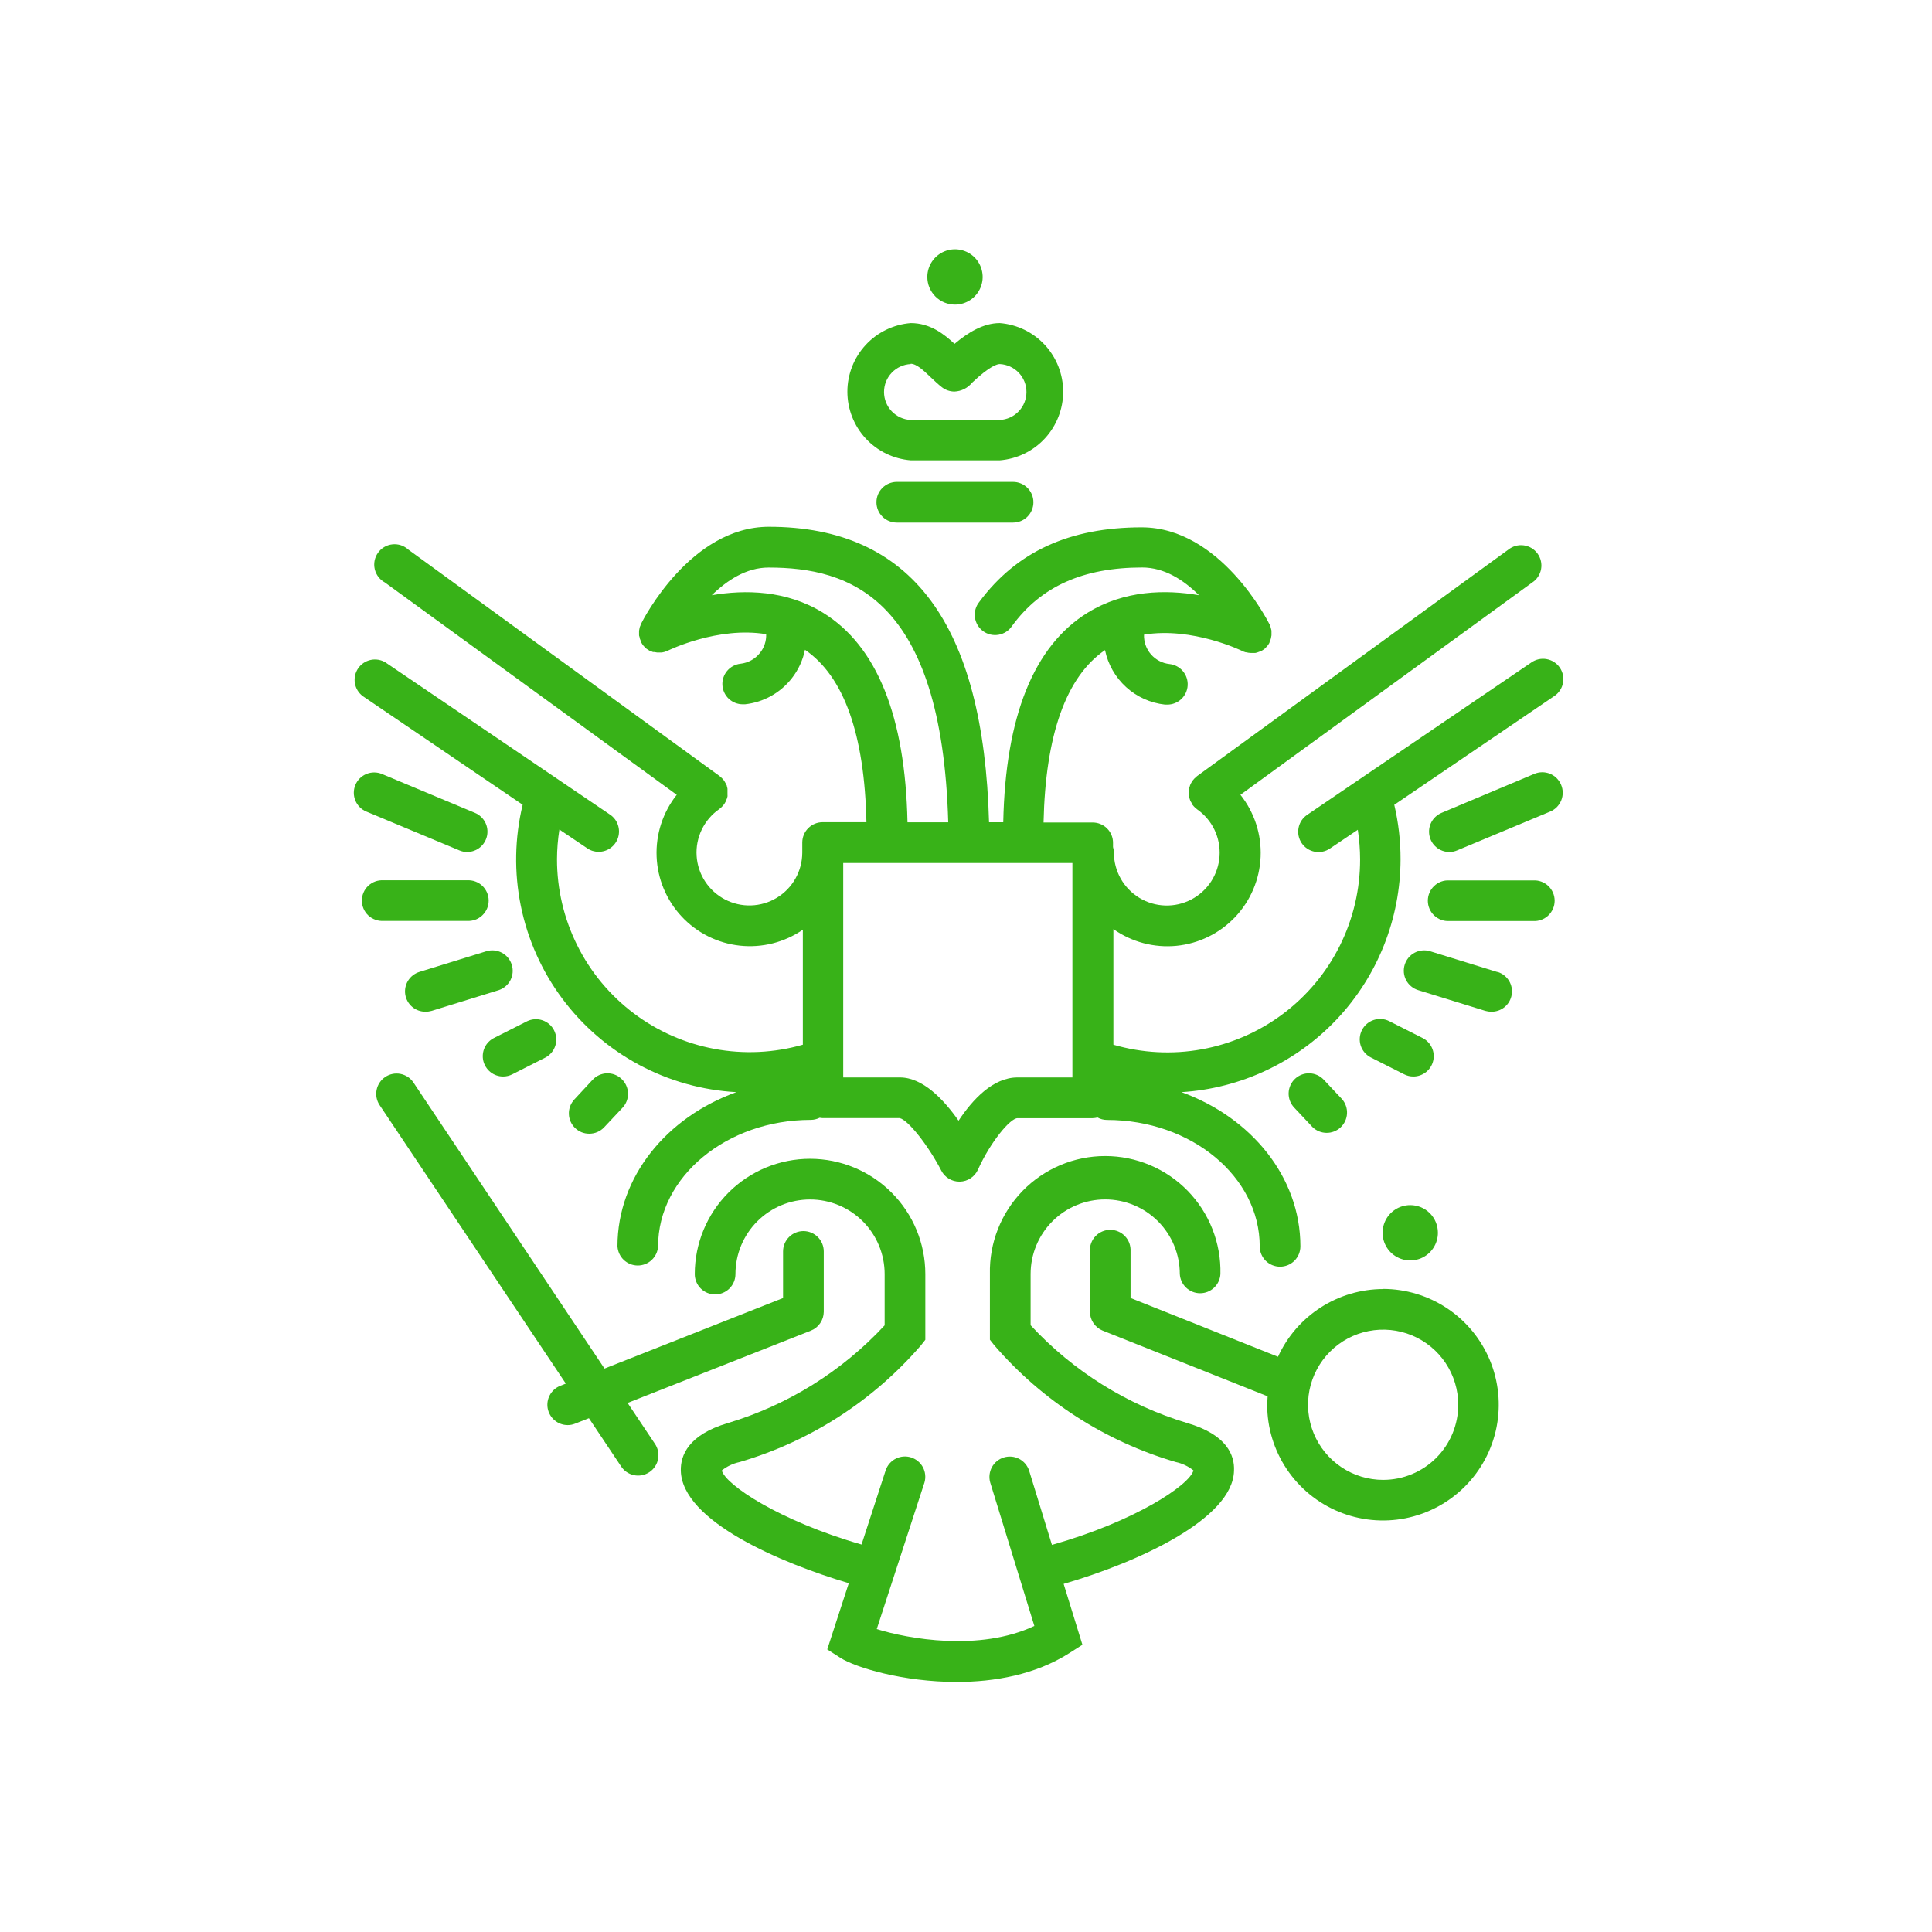 <svg width="93" height="93" viewBox="0 0 93 93" fill="none" xmlns="http://www.w3.org/2000/svg">
<path d="M57.156 68.503C54.266 67.634 51.66 66.009 49.61 63.794V61.327C49.61 60.374 49.988 59.461 50.661 58.787C51.335 58.114 52.248 57.736 53.201 57.736C54.153 57.736 55.067 58.114 55.74 58.787C56.413 59.461 56.792 60.374 56.792 61.327C56.806 61.577 56.915 61.812 57.097 61.984C57.278 62.156 57.519 62.252 57.77 62.252C58.02 62.252 58.261 62.156 58.442 61.984C58.624 61.812 58.733 61.577 58.747 61.327C58.764 60.587 58.633 59.852 58.362 59.164C58.091 58.475 57.685 57.849 57.169 57.319C56.652 56.79 56.034 56.37 55.353 56.083C54.671 55.796 53.939 55.648 53.199 55.648C52.46 55.648 51.727 55.796 51.046 56.083C50.364 56.37 49.747 56.79 49.23 57.319C48.713 57.849 48.307 58.475 48.036 59.164C47.765 59.852 47.634 60.587 47.651 61.327V64.49L47.859 64.755C50.169 67.432 53.203 69.384 56.596 70.377C56.908 70.443 57.2 70.582 57.449 70.781C57.265 71.477 54.668 73.224 50.637 74.366L49.534 70.778C49.452 70.537 49.279 70.337 49.053 70.221C48.826 70.105 48.563 70.082 48.32 70.157C48.076 70.232 47.872 70.399 47.749 70.622C47.627 70.845 47.596 71.108 47.663 71.353L49.79 78.267C47.151 79.514 43.696 78.885 42.204 78.418L44.503 71.356C44.572 71.112 44.544 70.851 44.425 70.627C44.305 70.404 44.104 70.236 43.862 70.157C43.621 70.079 43.359 70.098 43.132 70.209C42.904 70.32 42.728 70.515 42.641 70.753L41.472 74.348C37.489 73.2 34.926 71.467 34.745 70.784C34.994 70.585 35.286 70.446 35.598 70.38C38.991 69.387 42.024 67.435 44.334 64.758L44.542 64.493V61.33C44.542 59.858 43.958 58.447 42.917 57.406C41.876 56.365 40.465 55.78 38.993 55.78C37.521 55.78 36.11 56.365 35.069 57.406C34.028 58.447 33.444 59.858 33.444 61.33C33.444 61.589 33.547 61.839 33.73 62.022C33.914 62.206 34.163 62.309 34.423 62.309C34.682 62.309 34.931 62.206 35.115 62.022C35.299 61.839 35.402 61.589 35.402 61.33C35.402 60.858 35.495 60.391 35.675 59.956C35.856 59.52 36.12 59.124 36.454 58.79C36.787 58.457 37.183 58.193 37.619 58.012C38.054 57.831 38.521 57.739 38.993 57.739C39.465 57.739 39.931 57.831 40.367 58.012C40.803 58.193 41.199 58.457 41.532 58.79C41.866 59.124 42.13 59.52 42.311 59.956C42.491 60.391 42.584 60.858 42.584 61.33V63.797C40.532 66.011 37.925 67.635 35.034 68.503C33.136 69.063 32.757 70.055 32.772 70.787C32.82 73.227 37.622 75.251 40.858 76.209L39.821 79.397L40.457 79.804C41.18 80.267 43.47 80.963 46.052 80.963C47.877 80.963 49.842 80.614 51.474 79.575L52.104 79.174L51.2 76.243C54.785 75.203 59.35 73.112 59.401 70.796C59.437 70.052 59.057 69.06 57.156 68.503Z" fill="url(#paint0_linear_1_17533)"/>
<path d="M17.461 33.508L25.159 38.738C24.773 40.337 24.743 42.001 25.072 43.613C25.401 45.225 26.08 46.745 27.062 48.065C28.044 49.385 29.304 50.473 30.753 51.252C32.202 52.031 33.804 52.481 35.447 52.572C32.088 53.777 29.723 56.654 29.723 59.992C29.737 60.242 29.846 60.477 30.027 60.649C30.209 60.821 30.45 60.917 30.7 60.917C30.951 60.917 31.192 60.821 31.373 60.649C31.555 60.477 31.664 60.242 31.678 59.992C31.678 56.636 34.992 53.907 39.029 53.907C39.178 53.906 39.324 53.87 39.457 53.804C39.508 53.815 39.561 53.821 39.614 53.822H43.307C43.705 53.901 44.681 55.13 45.313 56.353C45.396 56.512 45.52 56.645 45.673 56.738C45.826 56.831 46.002 56.88 46.181 56.88H46.205C46.389 56.876 46.568 56.82 46.721 56.718C46.875 56.617 46.997 56.475 47.073 56.308C47.675 54.97 48.63 53.825 48.98 53.825H52.595C52.675 53.823 52.753 53.812 52.83 53.792C52.97 53.869 53.128 53.91 53.288 53.91C57.343 53.91 60.639 56.639 60.639 59.995C60.639 60.255 60.742 60.504 60.926 60.688C61.109 60.871 61.358 60.974 61.618 60.974C61.878 60.974 62.127 60.871 62.31 60.688C62.494 60.504 62.597 60.255 62.597 59.995C62.597 56.654 60.223 53.783 56.873 52.572C59.726 52.392 62.403 51.133 64.362 49.051C66.32 46.969 67.412 44.22 67.418 41.362C67.419 40.479 67.318 39.6 67.116 38.741L74.811 33.511C74.92 33.44 75.014 33.347 75.087 33.239C75.16 33.132 75.21 33.01 75.236 32.882C75.261 32.755 75.261 32.623 75.235 32.495C75.209 32.368 75.158 32.247 75.085 32.139C75.012 32.031 74.918 31.939 74.808 31.869C74.699 31.798 74.576 31.75 74.448 31.727C74.32 31.704 74.189 31.707 74.061 31.735C73.934 31.764 73.814 31.817 73.708 31.893L62.92 39.226C62.705 39.371 62.556 39.597 62.508 39.852C62.459 40.107 62.513 40.371 62.659 40.586C62.805 40.801 63.03 40.949 63.285 40.998C63.54 41.047 63.804 40.992 64.019 40.846L65.36 39.943C65.433 40.415 65.47 40.893 65.471 41.371C65.473 42.812 65.138 44.234 64.495 45.523C63.852 46.813 62.916 47.935 61.764 48.8C60.611 49.666 59.273 50.251 57.855 50.509C56.438 50.767 54.979 50.692 53.595 50.288V44.724C54.479 45.349 55.558 45.634 56.635 45.528C57.711 45.421 58.713 44.929 59.457 44.143C60.2 43.357 60.636 42.329 60.682 41.248C60.729 40.167 60.384 39.106 59.711 38.259L73.756 28.04C73.867 27.967 73.962 27.872 74.035 27.762C74.108 27.651 74.158 27.527 74.182 27.397C74.205 27.267 74.203 27.133 74.173 27.003C74.144 26.874 74.088 26.753 74.01 26.645C73.932 26.538 73.833 26.448 73.719 26.38C73.606 26.312 73.479 26.268 73.348 26.251C73.217 26.233 73.083 26.243 72.955 26.278C72.828 26.314 72.709 26.375 72.605 26.458L57.62 37.361L57.578 37.4C57.55 37.421 57.524 37.444 57.5 37.469C57.476 37.493 57.455 37.52 57.434 37.545C57.412 37.569 57.406 37.575 57.394 37.593C57.388 37.601 57.383 37.61 57.379 37.62C57.36 37.649 57.343 37.679 57.328 37.71C57.313 37.736 57.3 37.763 57.289 37.792C57.277 37.821 57.268 37.851 57.262 37.882C57.249 37.912 57.241 37.943 57.238 37.975C57.238 38.005 57.238 38.036 57.238 38.066C57.238 38.096 57.238 38.129 57.238 38.162C57.238 38.195 57.238 38.222 57.238 38.256C57.238 38.289 57.238 38.316 57.238 38.346C57.238 38.376 57.238 38.406 57.262 38.436C57.27 38.468 57.28 38.499 57.292 38.53C57.292 38.557 57.319 38.581 57.334 38.608C57.35 38.641 57.368 38.672 57.388 38.702C57.387 38.709 57.387 38.718 57.388 38.726C57.397 38.738 57.407 38.749 57.419 38.759C57.448 38.798 57.482 38.834 57.518 38.867L57.581 38.921C57.593 38.933 57.606 38.944 57.62 38.955C57.979 39.205 58.268 39.543 58.458 39.937C58.648 40.331 58.733 40.768 58.706 41.205C58.678 41.642 58.538 42.064 58.3 42.431C58.061 42.798 57.732 43.097 57.344 43.3C56.956 43.502 56.523 43.602 56.085 43.588C55.648 43.574 55.221 43.448 54.847 43.221C54.473 42.995 54.163 42.675 53.948 42.294C53.733 41.913 53.62 41.483 53.619 41.045C53.619 40.953 53.605 40.862 53.577 40.774V40.572C53.578 40.444 53.553 40.317 53.504 40.198C53.455 40.079 53.383 39.971 53.292 39.88C53.202 39.789 53.094 39.717 52.975 39.668C52.857 39.619 52.73 39.593 52.601 39.593H50.233C50.324 35.376 51.318 32.574 53.192 31.293C53.333 31.98 53.689 32.603 54.208 33.075C54.726 33.546 55.381 33.841 56.078 33.917H56.189C56.44 33.918 56.681 33.823 56.864 33.651C57.046 33.479 57.156 33.244 57.17 32.994C57.184 32.744 57.102 32.498 56.94 32.306C56.779 32.115 56.55 31.993 56.301 31.965C55.954 31.929 55.634 31.763 55.405 31.5C55.176 31.238 55.056 30.897 55.069 30.549C57.397 30.166 59.774 31.323 59.804 31.338C59.854 31.364 59.907 31.384 59.961 31.399H59.985C60.061 31.419 60.139 31.43 60.217 31.432H60.244H60.299C60.339 31.435 60.379 31.435 60.419 31.432L60.503 31.414C60.548 31.401 60.591 31.385 60.633 31.366C60.65 31.361 60.666 31.355 60.681 31.348H60.699C60.731 31.331 60.761 31.312 60.79 31.29C60.815 31.276 60.839 31.26 60.862 31.242C60.886 31.221 60.908 31.199 60.928 31.176C60.954 31.154 60.977 31.13 60.998 31.104C61.015 31.084 61.031 31.062 61.046 31.04C61.067 31.007 61.088 30.977 61.106 30.944C61.124 30.911 61.106 30.944 61.106 30.926C61.115 30.907 61.123 30.888 61.13 30.869C61.13 30.835 61.157 30.802 61.169 30.766C61.178 30.738 61.184 30.708 61.187 30.679C61.196 30.647 61.202 30.615 61.205 30.582C61.205 30.549 61.205 30.519 61.205 30.486C61.205 30.453 61.205 30.423 61.205 30.392C61.205 30.362 61.205 30.329 61.19 30.296C61.178 30.23 61.158 30.165 61.13 30.103C61.13 30.085 61.13 30.067 61.109 30.049C61.013 29.856 58.729 25.385 54.96 25.385C51.477 25.385 48.935 26.557 47.142 28.971C47.058 29.073 46.996 29.192 46.959 29.319C46.922 29.447 46.912 29.58 46.928 29.712C46.945 29.843 46.988 29.97 47.055 30.085C47.122 30.199 47.211 30.299 47.318 30.378C47.424 30.457 47.546 30.513 47.675 30.544C47.804 30.574 47.938 30.578 48.069 30.555C48.199 30.532 48.324 30.483 48.435 30.411C48.546 30.338 48.641 30.244 48.715 30.133C50.11 28.22 52.152 27.317 54.984 27.317C56.048 27.317 56.982 27.919 57.714 28.651C56.123 28.377 54.135 28.398 52.357 29.492C49.763 31.091 48.398 34.487 48.293 39.581H47.609C47.347 30.022 43.879 25.358 37.008 25.358C33.239 25.358 30.955 29.829 30.862 30.022C30.852 30.039 30.844 30.058 30.837 30.076C30.837 30.112 30.81 30.145 30.798 30.182C30.791 30.21 30.785 30.239 30.78 30.269C30.771 30.3 30.765 30.333 30.762 30.365C30.762 30.395 30.762 30.426 30.762 30.459C30.762 30.492 30.762 30.522 30.762 30.555C30.762 30.588 30.762 30.615 30.78 30.645C30.798 30.676 30.78 30.709 30.801 30.742C30.811 30.774 30.823 30.805 30.837 30.835C30.844 30.857 30.852 30.878 30.862 30.899V30.917C30.877 30.946 30.894 30.974 30.913 31.001C30.93 31.028 30.949 31.055 30.97 31.079C30.987 31.1 31.005 31.119 31.024 31.137L31.106 31.218L31.16 31.254L31.268 31.323L31.317 31.341C31.355 31.359 31.394 31.374 31.434 31.387H31.5L31.624 31.408H31.684C31.727 31.411 31.77 31.411 31.814 31.408H31.868L31.997 31.378L32.058 31.354C32.088 31.354 32.118 31.335 32.148 31.32C32.178 31.305 34.558 30.139 36.881 30.528C36.893 30.856 36.786 31.177 36.58 31.432C36.466 31.576 36.324 31.696 36.163 31.785C36.002 31.874 35.825 31.93 35.643 31.95C35.394 31.978 35.165 32.1 35.004 32.291C34.842 32.482 34.76 32.728 34.774 32.977C34.788 33.227 34.897 33.462 35.078 33.634C35.26 33.806 35.501 33.902 35.751 33.902H35.863C36.302 33.855 36.728 33.719 37.114 33.505C37.501 33.29 37.84 33 38.113 32.652C38.429 32.25 38.647 31.779 38.749 31.278C40.623 32.559 41.617 35.348 41.707 39.578H39.598C39.339 39.578 39.09 39.681 38.906 39.865C38.722 40.049 38.619 40.298 38.619 40.557V41.039C38.619 41.477 38.506 41.908 38.291 42.289C38.077 42.671 37.767 42.99 37.392 43.217C37.018 43.444 36.591 43.57 36.153 43.584C35.716 43.598 35.282 43.498 34.894 43.295C34.506 43.092 34.177 42.793 33.938 42.425C33.7 42.058 33.56 41.636 33.533 41.199C33.505 40.762 33.591 40.325 33.782 39.931C33.973 39.537 34.262 39.198 34.621 38.949C34.635 38.938 34.648 38.927 34.661 38.915L34.724 38.861C34.76 38.828 34.793 38.792 34.823 38.753L34.853 38.72C34.859 38.712 34.864 38.704 34.868 38.696C34.889 38.666 34.907 38.635 34.923 38.602C34.938 38.577 34.951 38.551 34.962 38.524C34.962 38.494 34.983 38.464 34.995 38.43C35.007 38.397 35.013 38.37 35.019 38.34C35.025 38.31 35.019 38.28 35.019 38.25C35.019 38.219 35.019 38.186 35.019 38.156C35.019 38.126 35.019 38.093 35.019 38.06C35.019 38.027 35.019 37.999 35.019 37.969C35.019 37.939 35.004 37.906 34.995 37.876C34.986 37.846 34.995 37.816 34.968 37.786C34.941 37.755 34.944 37.731 34.929 37.704C34.914 37.673 34.897 37.643 34.877 37.614L34.862 37.587C34.862 37.569 34.835 37.557 34.823 37.542C34.803 37.514 34.781 37.488 34.757 37.463L34.679 37.394L34.636 37.355L19.651 26.452C19.549 26.358 19.427 26.288 19.296 26.245C19.163 26.202 19.024 26.188 18.886 26.203C18.748 26.218 18.615 26.262 18.495 26.333C18.376 26.403 18.273 26.498 18.193 26.612C18.113 26.725 18.058 26.854 18.031 26.99C18.005 27.127 18.008 27.267 18.04 27.402C18.072 27.537 18.132 27.663 18.217 27.773C18.301 27.883 18.408 27.974 18.531 28.04L32.576 38.259C31.907 39.102 31.563 40.158 31.607 41.234C31.65 42.309 32.079 43.334 32.814 44.12C33.549 44.907 34.542 45.404 35.613 45.52C36.683 45.636 37.76 45.364 38.646 44.754V50.288C37.264 50.684 35.809 50.753 34.396 50.491C32.983 50.228 31.65 49.641 30.503 48.775C29.355 47.909 28.424 46.788 27.784 45.501C27.144 44.214 26.811 42.796 26.812 41.359C26.814 40.88 26.853 40.403 26.927 39.931L28.268 40.834C28.429 40.945 28.62 41.004 28.816 41.003C29.026 41.004 29.23 40.937 29.399 40.812C29.567 40.688 29.692 40.513 29.754 40.312C29.815 40.112 29.811 39.897 29.741 39.699C29.672 39.502 29.541 39.331 29.367 39.214L18.561 31.89C18.346 31.758 18.089 31.714 17.843 31.767C17.597 31.82 17.38 31.965 17.239 32.174C17.097 32.382 17.041 32.637 17.083 32.885C17.124 33.134 17.26 33.356 17.461 33.508ZM51.622 51.864H48.977C47.802 51.864 46.814 52.93 46.142 53.946C45.419 52.912 44.416 51.864 43.322 51.864H40.59V41.542H51.622V51.864ZM39.62 29.495C37.845 28.401 35.857 28.38 34.263 28.651C34.995 27.934 35.929 27.32 36.992 27.32C40.876 27.32 45.338 28.735 45.645 39.584H43.684C43.578 34.49 42.216 31.094 39.62 29.495Z" fill="url(#paint1_linear_1_17533)"/>
<path d="M22.11 40.934C22.23 40.986 22.359 41.013 22.489 41.012C22.715 41.011 22.933 40.932 23.107 40.789C23.281 40.646 23.4 40.448 23.445 40.227C23.49 40.006 23.457 39.776 23.352 39.577C23.247 39.378 23.076 39.221 22.869 39.132L18.389 37.258C18.149 37.158 17.88 37.157 17.639 37.256C17.399 37.354 17.207 37.544 17.107 37.784C17.007 38.024 17.006 38.293 17.105 38.534C17.203 38.774 17.393 38.966 17.633 39.066L22.11 40.934Z" fill="url(#paint2_linear_1_17533)"/>
<path d="M24.218 51.819C24.372 51.819 24.524 51.783 24.661 51.713L26.261 50.903C26.486 50.782 26.655 50.578 26.732 50.334C26.809 50.091 26.788 49.827 26.672 49.598C26.557 49.37 26.357 49.196 26.116 49.114C25.874 49.031 25.609 49.046 25.378 49.156L23.776 49.966C23.579 50.065 23.422 50.228 23.329 50.428C23.237 50.628 23.214 50.853 23.265 51.067C23.317 51.281 23.439 51.472 23.611 51.608C23.784 51.745 23.998 51.819 24.218 51.819Z" fill="url(#paint3_linear_1_17533)"/>
<path d="M29.913 51.93C29.724 51.753 29.472 51.657 29.212 51.665C28.953 51.673 28.708 51.784 28.53 51.972L27.647 52.924C27.47 53.114 27.375 53.366 27.384 53.625C27.392 53.884 27.503 54.13 27.692 54.307C27.873 54.478 28.112 54.573 28.361 54.572C28.494 54.573 28.626 54.547 28.749 54.495C28.872 54.444 28.983 54.367 29.075 54.271L29.958 53.331C30.048 53.237 30.119 53.126 30.166 53.004C30.213 52.882 30.235 52.752 30.23 52.621C30.226 52.491 30.196 52.362 30.141 52.243C30.087 52.125 30.009 52.018 29.913 51.93Z" fill="url(#paint4_linear_1_17533)"/>
<path d="M24.634 46.438C24.558 46.19 24.386 45.982 24.157 45.861C23.927 45.739 23.659 45.714 23.411 45.79L20.181 46.787C19.958 46.858 19.767 47.006 19.643 47.206C19.52 47.405 19.472 47.642 19.508 47.874C19.545 48.105 19.663 48.316 19.842 48.468C20.021 48.62 20.248 48.702 20.483 48.7C20.585 48.701 20.686 48.686 20.784 48.658L24.011 47.661C24.254 47.58 24.456 47.406 24.573 47.177C24.689 46.948 24.712 46.683 24.634 46.438Z" fill="url(#paint5_linear_1_17533)"/>
<path d="M22.489 44.329C22.622 44.337 22.755 44.317 22.88 44.271C23.005 44.225 23.12 44.154 23.216 44.063C23.313 43.971 23.39 43.861 23.443 43.739C23.496 43.617 23.523 43.485 23.523 43.352C23.523 43.218 23.496 43.087 23.443 42.964C23.39 42.842 23.313 42.732 23.216 42.64C23.12 42.549 23.005 42.478 22.88 42.432C22.755 42.386 22.622 42.367 22.489 42.374H18.452C18.319 42.367 18.186 42.386 18.061 42.432C17.936 42.478 17.822 42.549 17.725 42.64C17.628 42.732 17.551 42.842 17.499 42.964C17.446 43.087 17.419 43.218 17.419 43.352C17.419 43.485 17.446 43.617 17.499 43.739C17.551 43.861 17.628 43.971 17.725 44.063C17.822 44.154 17.936 44.225 18.061 44.271C18.186 44.317 18.319 44.337 18.452 44.329H22.489Z" fill="url(#paint6_linear_1_17533)"/>
<path d="M75.145 37.774C75.044 37.534 74.852 37.345 74.612 37.246C74.371 37.148 74.101 37.149 73.862 37.249L69.385 39.132C69.177 39.221 69.007 39.378 68.902 39.577C68.797 39.776 68.764 40.006 68.809 40.227C68.853 40.448 68.973 40.647 69.147 40.79C69.321 40.933 69.539 41.011 69.764 41.012C69.895 41.012 70.024 40.986 70.144 40.934L74.621 39.066C74.74 39.016 74.849 38.943 74.94 38.851C75.031 38.758 75.103 38.649 75.152 38.529C75.201 38.409 75.225 38.28 75.224 38.151C75.223 38.021 75.196 37.893 75.145 37.774Z" fill="url(#paint7_linear_1_17533)"/>
<path d="M68.478 49.966L66.875 49.155C66.644 49.038 66.375 49.017 66.128 49.098C65.881 49.179 65.676 49.355 65.559 49.586C65.441 49.818 65.421 50.087 65.501 50.334C65.582 50.581 65.758 50.785 65.99 50.903L67.592 51.713C67.729 51.783 67.881 51.819 68.035 51.819C68.255 51.819 68.469 51.745 68.642 51.608C68.815 51.472 68.937 51.281 68.988 51.067C69.04 50.853 69.017 50.628 68.924 50.428C68.832 50.228 68.674 50.065 68.478 49.966Z" fill="url(#paint8_linear_1_17533)"/>
<path d="M62.338 51.93C62.149 52.108 62.039 52.354 62.031 52.613C62.023 52.872 62.118 53.124 62.296 53.313L63.179 54.253C63.359 54.429 63.601 54.529 63.854 54.532C64.106 54.534 64.35 54.439 64.534 54.266C64.718 54.093 64.828 53.855 64.841 53.603C64.854 53.351 64.769 53.103 64.604 52.912L63.721 51.972C63.543 51.784 63.297 51.673 63.038 51.665C62.779 51.657 62.527 51.753 62.338 51.93Z" fill="url(#paint9_linear_1_17533)"/>
<path d="M72.072 46.788L68.843 45.79C68.72 45.752 68.591 45.739 68.463 45.751C68.335 45.763 68.21 45.8 68.096 45.86C67.983 45.92 67.882 46.002 67.8 46.101C67.718 46.2 67.656 46.314 67.618 46.437C67.58 46.559 67.567 46.689 67.578 46.817C67.59 46.945 67.627 47.069 67.687 47.183C67.747 47.297 67.829 47.397 67.928 47.479C68.027 47.562 68.141 47.623 68.264 47.661L71.494 48.658C71.592 48.687 71.693 48.701 71.795 48.701C72.029 48.702 72.257 48.62 72.436 48.468C72.615 48.316 72.733 48.106 72.769 47.874C72.806 47.642 72.758 47.405 72.635 47.206C72.511 47.006 72.32 46.858 72.096 46.788H72.072Z" fill="url(#paint10_linear_1_17533)"/>
<path d="M73.801 42.38H69.764C69.631 42.373 69.498 42.392 69.373 42.438C69.248 42.484 69.134 42.555 69.037 42.646C68.941 42.738 68.863 42.848 68.811 42.97C68.758 43.093 68.731 43.224 68.731 43.358C68.731 43.491 68.758 43.622 68.811 43.745C68.863 43.867 68.941 43.977 69.037 44.069C69.134 44.16 69.248 44.231 69.373 44.277C69.498 44.323 69.631 44.343 69.764 44.335H73.801C73.934 44.343 74.067 44.323 74.192 44.277C74.317 44.231 74.432 44.16 74.528 44.069C74.625 43.977 74.702 43.867 74.755 43.745C74.808 43.622 74.835 43.491 74.835 43.358C74.835 43.224 74.808 43.093 74.755 42.97C74.702 42.848 74.625 42.738 74.528 42.646C74.432 42.555 74.317 42.484 74.192 42.438C74.067 42.392 73.934 42.373 73.801 42.38Z" fill="url(#paint11_linear_1_17533)"/>
<path d="M43.168 23.198C42.909 23.198 42.66 23.301 42.476 23.485C42.292 23.669 42.189 23.918 42.189 24.177C42.189 24.437 42.292 24.686 42.476 24.87C42.66 25.053 42.909 25.156 43.168 25.156H48.766C49.026 25.156 49.275 25.053 49.458 24.87C49.642 24.686 49.745 24.437 49.745 24.177C49.745 23.918 49.642 23.669 49.458 23.485C49.275 23.301 49.026 23.198 48.766 23.198H43.168Z" fill="url(#paint12_linear_1_17533)"/>
<path d="M43.837 22.159H48.127C48.958 22.092 49.733 21.716 50.298 21.103C50.863 20.491 51.177 19.689 51.177 18.855C51.177 18.022 50.863 17.22 50.298 16.607C49.733 15.995 48.958 15.618 48.127 15.552C47.332 15.552 46.597 16.007 45.949 16.552C45.443 16.082 44.774 15.552 43.84 15.552C43.01 15.618 42.234 15.995 41.669 16.607C41.104 17.22 40.79 18.022 40.79 18.855C40.79 19.689 41.104 20.491 41.669 21.103C42.234 21.716 43.01 22.092 43.84 22.159H43.837ZM43.837 17.51C44.12 17.51 44.467 17.839 44.801 18.161C44.991 18.339 45.172 18.511 45.343 18.643C45.516 18.776 45.728 18.848 45.946 18.848C46.108 18.841 46.266 18.8 46.411 18.728C46.556 18.656 46.684 18.554 46.786 18.429C47.663 17.598 48.016 17.525 48.127 17.525C48.473 17.542 48.799 17.691 49.038 17.941C49.277 18.192 49.41 18.524 49.41 18.87C49.41 19.217 49.277 19.549 49.038 19.8C48.799 20.05 48.473 20.199 48.127 20.216H43.837C43.491 20.199 43.165 20.05 42.926 19.8C42.687 19.549 42.554 19.217 42.554 18.87C42.554 18.524 42.687 18.192 42.926 17.941C43.165 17.691 43.491 17.542 43.837 17.525V17.51Z" fill="url(#paint13_linear_1_17533)"/>
<path d="M45.967 14.663C46.23 14.664 46.488 14.586 46.708 14.44C46.927 14.294 47.098 14.086 47.199 13.843C47.301 13.6 47.328 13.332 47.276 13.074C47.225 12.815 47.099 12.578 46.913 12.391C46.727 12.205 46.489 12.077 46.231 12.026C45.972 11.974 45.705 12 45.461 12.101C45.218 12.202 45.01 12.372 44.863 12.591C44.717 12.81 44.638 13.068 44.638 13.332C44.638 13.684 44.778 14.023 45.027 14.272C45.276 14.522 45.614 14.662 45.967 14.663Z" fill="url(#paint14_linear_1_17533)"/>
<path d="M67.888 58.01C67.624 58.009 67.366 58.087 67.147 58.233C66.927 58.379 66.756 58.587 66.655 58.831C66.554 59.074 66.527 59.342 66.578 59.6C66.63 59.859 66.757 60.097 66.943 60.283C67.129 60.469 67.367 60.596 67.626 60.648C67.884 60.699 68.152 60.672 68.396 60.571C68.639 60.47 68.847 60.299 68.993 60.079C69.139 59.86 69.217 59.602 69.216 59.339C69.216 58.986 69.076 58.648 68.827 58.399C68.578 58.15 68.24 58.01 67.888 58.01Z" fill="url(#paint15_linear_1_17533)"/>
<path d="M66.58 62.05C65.513 62.052 64.469 62.361 63.572 62.939C62.675 63.516 61.962 64.339 61.519 65.31L54.421 62.481V60.233C54.428 60.1 54.408 59.967 54.363 59.842C54.317 59.717 54.246 59.603 54.154 59.506C54.063 59.409 53.953 59.332 53.83 59.28C53.708 59.227 53.576 59.2 53.443 59.2C53.31 59.2 53.178 59.227 53.056 59.28C52.934 59.332 52.824 59.409 52.732 59.506C52.64 59.603 52.57 59.717 52.524 59.842C52.478 59.967 52.458 60.1 52.466 60.233V63.144C52.466 63.337 52.523 63.526 52.631 63.686C52.738 63.847 52.89 63.973 53.068 64.047L61.019 67.214C61.019 67.346 60.998 67.479 60.998 67.614C60.997 68.717 61.323 69.795 61.936 70.712C62.548 71.629 63.418 72.344 64.437 72.766C65.455 73.188 66.576 73.299 67.658 73.084C68.739 72.869 69.732 72.338 70.512 71.558C71.292 70.779 71.823 69.785 72.038 68.704C72.252 67.623 72.142 66.502 71.72 65.483C71.297 64.465 70.583 63.594 69.666 62.982C68.749 62.37 67.671 62.043 66.568 62.044L66.58 62.05ZM66.58 71.236C65.865 71.236 65.166 71.024 64.572 70.626C63.977 70.229 63.514 69.664 63.24 69.004C62.966 68.343 62.895 67.616 63.034 66.915C63.174 66.214 63.518 65.57 64.024 65.064C64.529 64.558 65.174 64.214 65.875 64.075C66.576 63.935 67.303 64.007 67.964 64.28C68.624 64.554 69.189 65.017 69.586 65.612C69.983 66.206 70.195 66.905 70.195 67.62C70.195 68.579 69.814 69.499 69.136 70.177C68.458 70.855 67.539 71.236 66.58 71.236Z" fill="url(#paint16_linear_1_17533)"/>
<path d="M30.211 67.533L39.032 64.053C39.214 63.981 39.37 63.857 39.48 63.696C39.591 63.535 39.651 63.345 39.653 63.149V60.239C39.653 59.979 39.55 59.73 39.366 59.547C39.182 59.363 38.933 59.26 38.674 59.26C38.414 59.26 38.165 59.363 37.981 59.547C37.798 59.73 37.694 59.979 37.694 60.239V62.483L29.099 65.879L19.904 52.111C19.833 52.004 19.741 51.912 19.634 51.84C19.527 51.769 19.407 51.719 19.281 51.694C19.026 51.643 18.762 51.696 18.546 51.84C18.33 51.984 18.18 52.208 18.129 52.463C18.078 52.718 18.13 52.982 18.275 53.198L27.237 66.602L26.966 66.71C26.755 66.794 26.579 66.949 26.47 67.149C26.36 67.348 26.324 67.579 26.366 67.803C26.409 68.026 26.527 68.228 26.702 68.373C26.877 68.519 27.097 68.599 27.325 68.599C27.448 68.6 27.569 68.576 27.683 68.53L28.349 68.268L29.883 70.564C29.952 70.676 30.043 70.773 30.15 70.849C30.257 70.925 30.379 70.978 30.508 71.007C30.636 71.035 30.769 71.036 30.898 71.012C31.028 70.987 31.151 70.937 31.26 70.864C31.37 70.791 31.463 70.696 31.535 70.586C31.607 70.476 31.657 70.353 31.68 70.223C31.703 70.093 31.7 69.96 31.671 69.832C31.641 69.704 31.587 69.583 31.509 69.476L30.211 67.533Z" fill="url(#paint17_linear_1_17533)"/>
<defs>
<linearGradient id="paint0_linear_1_17533" x1="46.1" y1="368.093" x2="46.1" y2="-291.281" gradientUnits="userSpaceOnUse">
<stop stop-color="#38B218"/>
<stop offset="1" stop-color="#38B218"/>
</linearGradient>
<linearGradient id="paint1_linear_1_17533" x1="46.19" y1="464.934" x2="46.19" y2="-462.734" gradientUnits="userSpaceOnUse">
<stop stop-color="#38B218"/>
<stop offset="1" stop-color="#38B218"/>
</linearGradient>
<linearGradient id="paint2_linear_1_17533" x1="20.251" y1="84.449" x2="20.251" y2="-15.301" gradientUnits="userSpaceOnUse">
<stop stop-color="#38B218"/>
<stop offset="1" stop-color="#38B218"/>
</linearGradient>
<linearGradient id="paint3_linear_1_17533" x1="25.01" y1="83.099" x2="25.01" y2="11.266" gradientUnits="userSpaceOnUse">
<stop stop-color="#38B218"/>
<stop offset="1" stop-color="#38B218"/>
</linearGradient>
<linearGradient id="paint4_linear_1_17533" x1="28.808" y1="87.55" x2="28.808" y2="11.819" gradientUnits="userSpaceOnUse">
<stop stop-color="#38B218"/>
<stop offset="1" stop-color="#38B218"/>
</linearGradient>
<linearGradient id="paint5_linear_1_17533" x1="22.09" y1="82.198" x2="22.09" y2="5.273" gradientUnits="userSpaceOnUse">
<stop stop-color="#38B218"/>
<stop offset="1" stop-color="#38B218"/>
</linearGradient>
<linearGradient id="paint6_linear_1_17533" x1="20.474" y1="66.541" x2="20.474" y2="15.536" gradientUnits="userSpaceOnUse">
<stop stop-color="#38B218"/>
<stop offset="1" stop-color="#38B218"/>
</linearGradient>
<linearGradient id="paint7_linear_1_17533" x1="72.01" y1="84.552" x2="72.01" y2="-15.434" gradientUnits="userSpaceOnUse">
<stop stop-color="#38B218"/>
<stop offset="1" stop-color="#38B218"/>
</linearGradient>
<linearGradient id="paint8_linear_1_17533" x1="67.236" y1="83.225" x2="67.236" y2="11.102" gradientUnits="userSpaceOnUse">
<stop stop-color="#38B218"/>
<stop offset="1" stop-color="#38B218"/>
</linearGradient>
<linearGradient id="paint9_linear_1_17533" x1="63.438" y1="87.05" x2="63.438" y2="12.374" gradientUnits="userSpaceOnUse">
<stop stop-color="#38B218"/>
<stop offset="1" stop-color="#38B218"/>
</linearGradient>
<linearGradient id="paint10_linear_1_17533" x1="70.18" y1="82.205" x2="70.18" y2="5.265" gradientUnits="userSpaceOnUse">
<stop stop-color="#38B218"/>
<stop offset="1" stop-color="#38B218"/>
</linearGradient>
<linearGradient id="paint11_linear_1_17533" x1="71.786" y1="66.547" x2="71.786" y2="15.542" gradientUnits="userSpaceOnUse">
<stop stop-color="#38B218"/>
<stop offset="1" stop-color="#38B218"/>
</linearGradient>
<linearGradient id="paint12_linear_1_17533" x1="45.971" y1="47.367" x2="45.971" y2="-3.638" gradientUnits="userSpaceOnUse">
<stop stop-color="#38B218"/>
<stop offset="1" stop-color="#38B218"/>
</linearGradient>
<linearGradient id="paint13_linear_1_17533" x1="45.989" y1="97.094" x2="45.989" y2="-74.99" gradientUnits="userSpaceOnUse">
<stop stop-color="#38B218"/>
<stop offset="1" stop-color="#38B218"/>
</linearGradient>
<linearGradient id="paint14_linear_1_17533" x1="45.971" y1="44.87" x2="45.971" y2="-24.497" gradientUnits="userSpaceOnUse">
<stop stop-color="#38B218"/>
<stop offset="1" stop-color="#38B218"/>
</linearGradient>
<linearGradient id="paint15_linear_1_17533" x1="67.886" y1="90.88" x2="67.886" y2="21.512" gradientUnits="userSpaceOnUse">
<stop stop-color="#38B218"/>
<stop offset="1" stop-color="#38B218"/>
</linearGradient>
<linearGradient id="paint16_linear_1_17533" x1="62.314" y1="231.878" x2="62.314" y2="-132.537" gradientUnits="userSpaceOnUse">
<stop stop-color="#38B218"/>
<stop offset="1" stop-color="#38B218"/>
</linearGradient>
<linearGradient id="paint17_linear_1_17533" x1="28.892" y1="290.545" x2="28.892" y2="-213.559" gradientUnits="userSpaceOnUse">
<stop stop-color="#38B218"/>
<stop offset="1" stop-color="#38B218"/>
</linearGradient>
</defs>
</svg>

